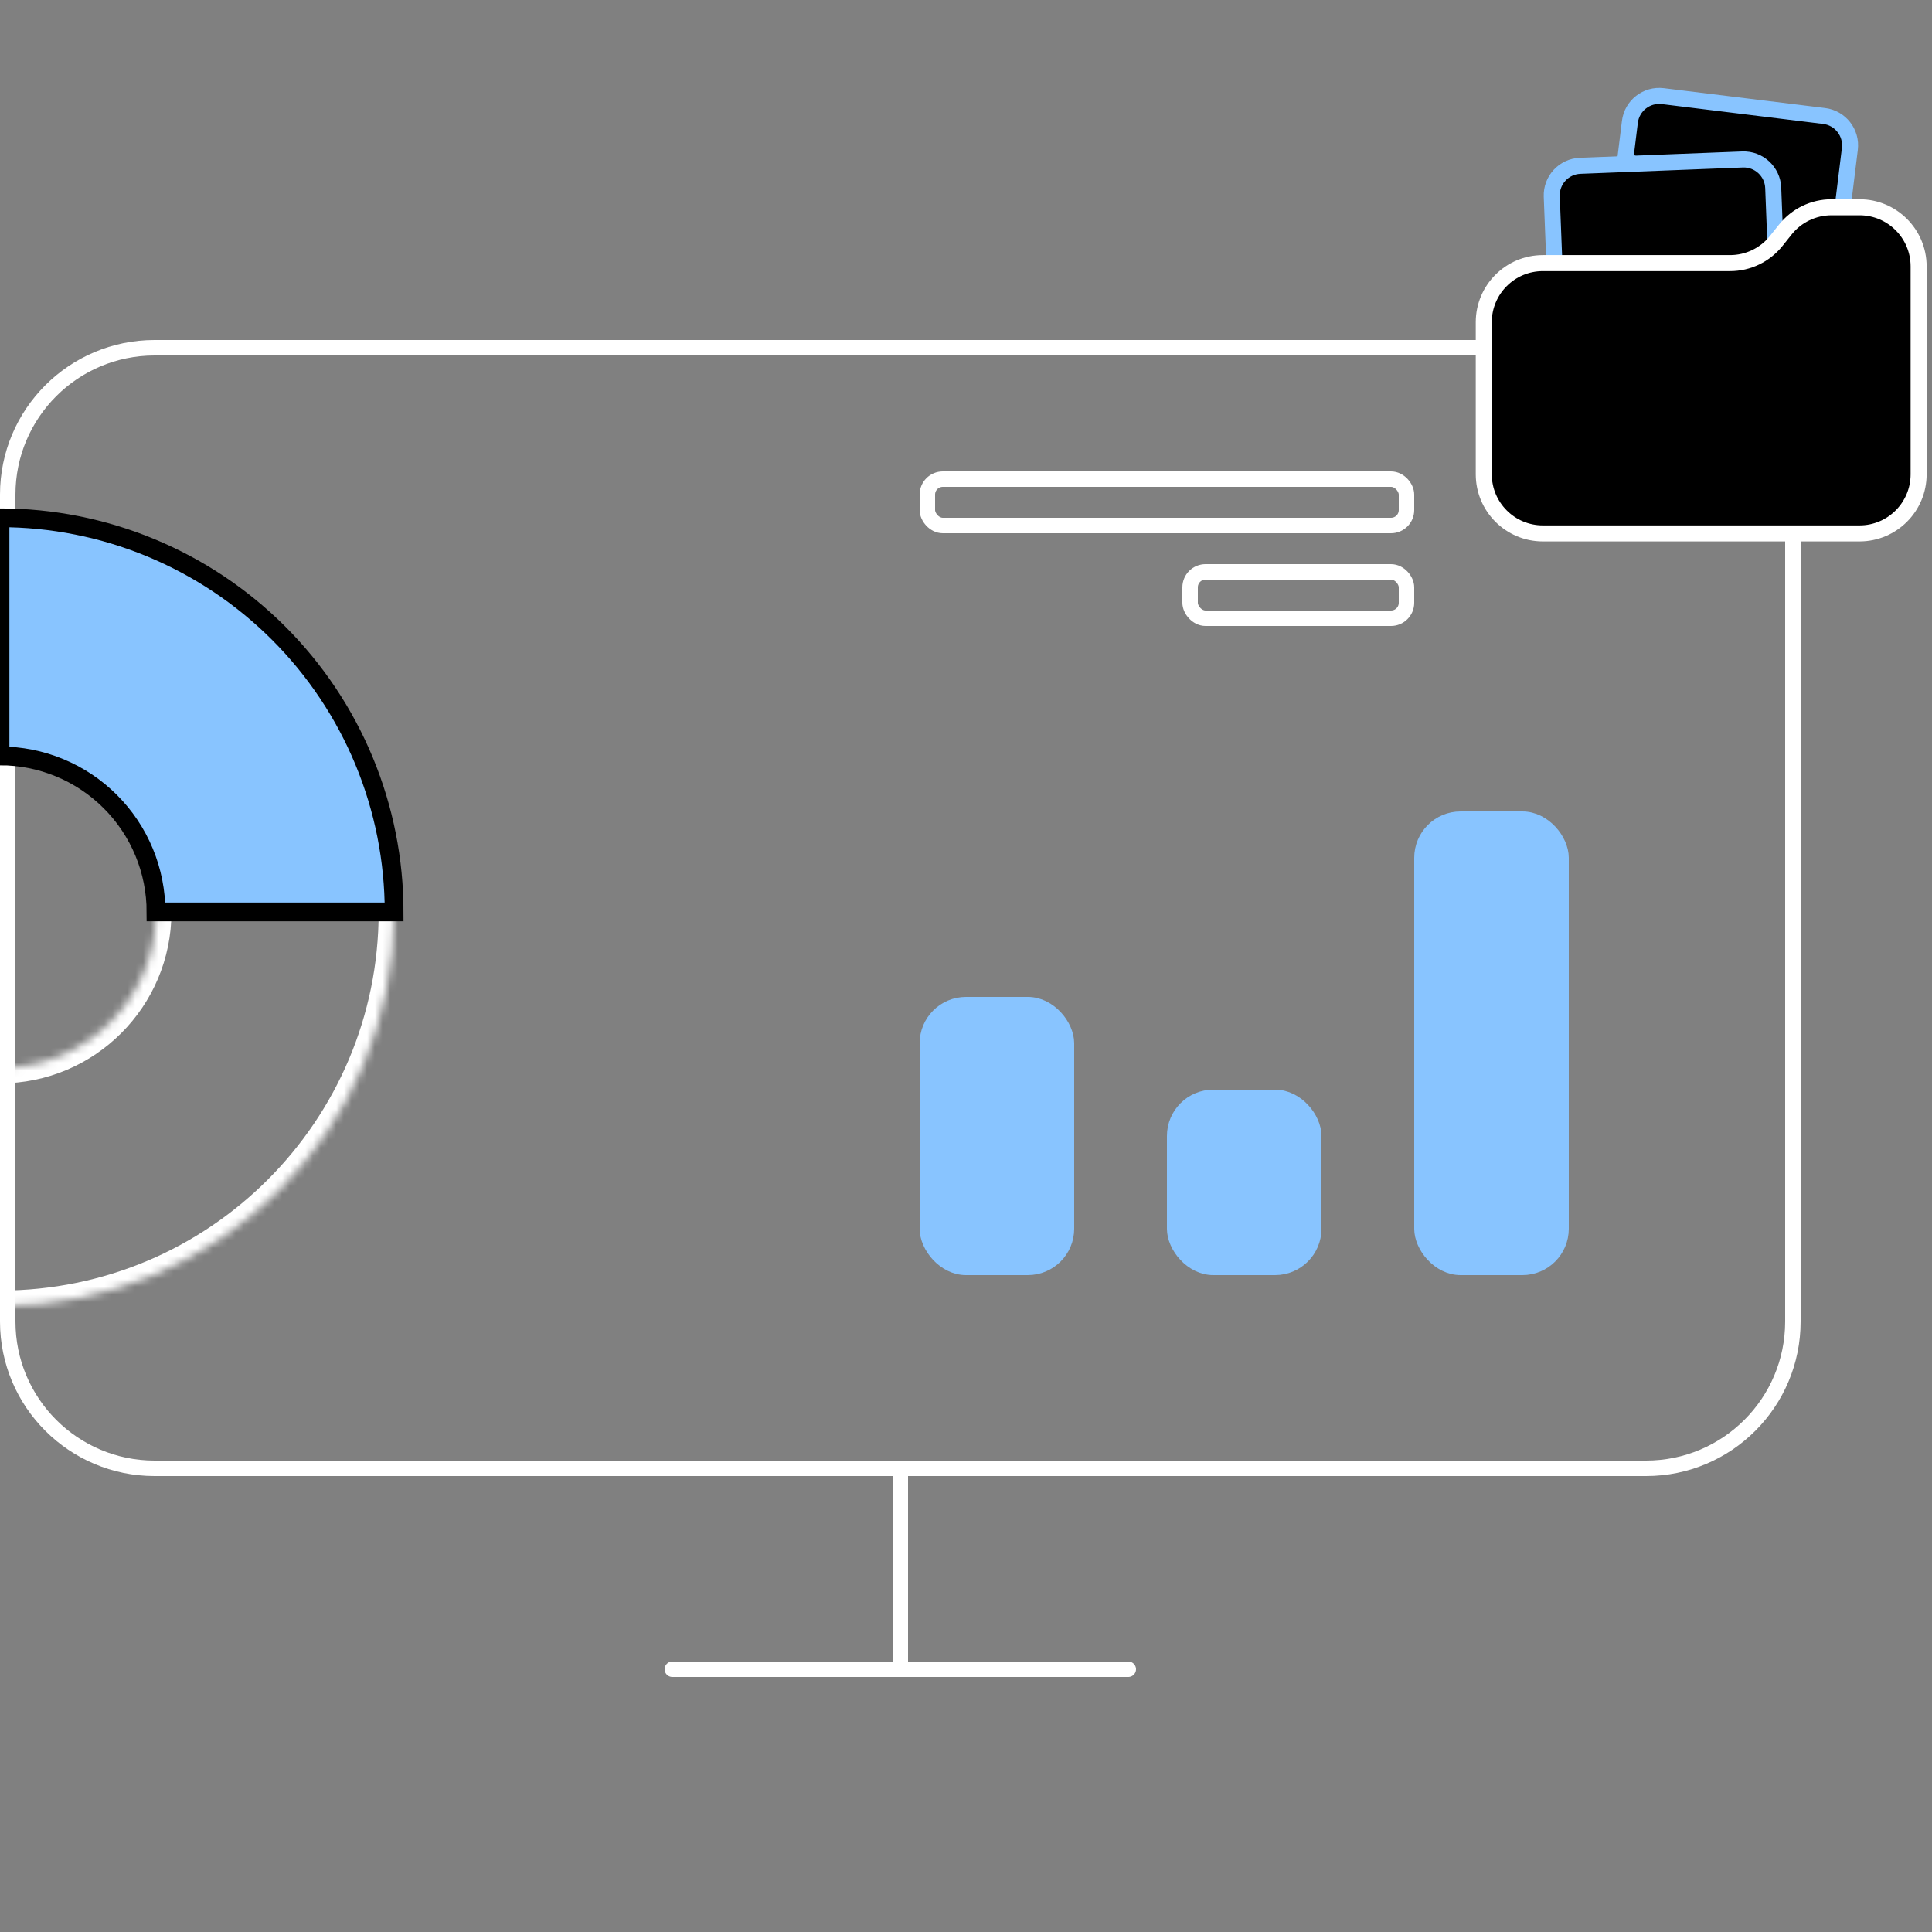 <svg width="250" height="250" viewBox="0 0 250 250" fill="none" xmlns="http://www.w3.org/2000/svg">
<rect x="0" y="0" width="250" height="250" fill="#808080" stroke="none"/>
<g clip-path="url(#clip0_23412_15985)">
<path d="M20 45H213C223.493 45 232 53.507 232 64V171C232 181.493 223.493 190 213 190H20C9.507 190 1 181.493 1 171V64C1 53.507 9.507 45 20 45Z" stroke="white" stroke-width="2"/>
<path d="M116.5 216H87M116.5 216H146M116.5 216V190.5" stroke="white" stroke-width="2" stroke-linecap="round" stroke-linejoin="round"/>
<rect x="120" y="62" width="62" height="6" rx="2" stroke="white" stroke-width="2"/>
<rect x="154" y="74" width="28" height="6" rx="2" stroke="white" stroke-width="2"/>
<mask id="path-5-inside-1_23412_15985" fill="white">
<path d="M51 118C51 146.167 28.166 169 0 169C-28.166 169 -51 146.167 -51 118C-51 89.834 -28.166 67 0 67C28.166 67 51 89.834 51 118ZM-20.187 118C-20.187 129.149 -11.149 138.187 0 138.187C11.149 138.187 20.187 129.149 20.187 118C20.187 106.851 11.149 97.813 0 97.813C-11.149 97.813 -20.187 106.851 -20.187 118Z"/>
</mask>
<path d="M51 118C51 146.167 28.166 169 0 169C-28.166 169 -51 146.167 -51 118C-51 89.834 -28.166 67 0 67C28.166 67 51 89.834 51 118ZM-20.187 118C-20.187 129.149 -11.149 138.187 0 138.187C11.149 138.187 20.187 129.149 20.187 118C20.187 106.851 11.149 97.813 0 97.813C-11.149 97.813 -20.187 106.851 -20.187 118Z" stroke="white" stroke-width="4" mask="url(#path-5-inside-1_23412_15985)"/>
<mask id="path-6-outside-2_23412_15985" maskUnits="userSpaceOnUse" x="-2" y="65" width="55" height="55" fill="black">
<rect fill="white" x="-2" y="65" width="55" height="55"/>
<path d="M51 118C51 111.303 49.681 104.671 47.118 98.483C44.555 92.296 40.798 86.673 36.062 81.938C31.327 77.202 25.704 73.445 19.517 70.882C13.329 68.319 6.697 67 -3.8147e-06 67L0 97.813C2.651 97.813 5.276 98.335 7.725 99.35C10.174 100.364 12.4 101.851 14.274 103.726C16.149 105.6 17.636 107.826 18.65 110.275C19.665 112.724 20.187 115.349 20.187 118H51Z"/>
</mask>
<path d="M51 118C51 111.303 49.681 104.671 47.118 98.483C44.555 92.296 40.798 86.673 36.062 81.938C31.327 77.202 25.704 73.445 19.517 70.882C13.329 68.319 6.697 67 -3.8147e-06 67L0 97.813C2.651 97.813 5.276 98.335 7.725 99.35C10.174 100.364 12.4 101.851 14.274 103.726C16.149 105.6 17.636 107.826 18.65 110.275C19.665 112.724 20.187 115.349 20.187 118H51Z" fill="#88C4FF"/>
<path d="M51 118C51 111.303 49.681 104.671 47.118 98.483C44.555 92.296 40.798 86.673 36.062 81.938C31.327 77.202 25.704 73.445 19.517 70.882C13.329 68.319 6.697 67 -3.8147e-06 67L0 97.813C2.651 97.813 5.276 98.335 7.725 99.35C10.174 100.364 12.4 101.851 14.274 103.726C16.149 105.6 17.636 107.826 18.65 110.275C19.665 112.724 20.187 115.349 20.187 118H51Z" stroke="black" stroke-width="2.429" mask="url(#path-6-outside-2_23412_15985)"/>
<rect x="120" y="130" width="18" height="34" rx="5" fill="#88C4FF" stroke="#88C4FF" stroke-width="2"/>
<rect x="152" y="142" width="18" height="22" rx="5" fill="#88C4FF" stroke="#88C4FF" stroke-width="2"/>
<rect x="184" y="106" width="18" height="58" rx="5" fill="#88C4FF" stroke="#88C4FF" stroke-width="2"/>
</g>
<mask id="path-10-inside-3_23412_15985" fill="white">
<rect x="197.484" y="51.91" width="22.943" height="11.472" rx="1.912"/>
</mask>
<rect x="197.484" y="51.91" width="22.943" height="11.472" rx="1.912" stroke="white" stroke-width="4.147" mask="url(#path-10-inside-3_23412_15985)"/>
<path d="M236.043 15.008L215.17 12.44C213.073 12.182 211.165 13.672 210.907 15.768L210.308 20.634L230.392 31.507L233.616 28.576L238.449 26.766L239.372 19.271C239.63 17.175 238.139 15.266 236.043 15.008Z" fill="black" stroke="#88C4FF" stroke-width="2.074"/>
<path d="M225.484 20.635L204.469 21.456C202.358 21.539 200.715 23.316 200.797 25.426L201.148 34.416L224.824 34.416L229.793 32.978L229.454 24.307C229.372 22.197 227.594 20.553 225.484 20.635Z" fill="black" stroke="#88C4FF" stroke-width="2.074"/>
<path d="M248.27 61.375V34.468C248.27 30.244 244.846 26.82 240.622 26.82H237.003C234.677 26.82 232.478 27.879 231.027 29.696L229.85 31.171C228.398 32.988 226.199 34.047 223.873 34.047H199.648C195.424 34.047 192 37.471 192 41.694V61.375C192 65.599 195.424 69.023 199.648 69.023H240.622C244.846 69.023 248.27 65.599 248.27 61.375Z" fill="black" stroke="white" stroke-width="2.074"/>
<defs>
<clipPath id="clip0_23412_15985">
<rect width="233" height="173" fill="white" transform="translate(0 44)"/>
</clipPath>
</defs>
</svg>
